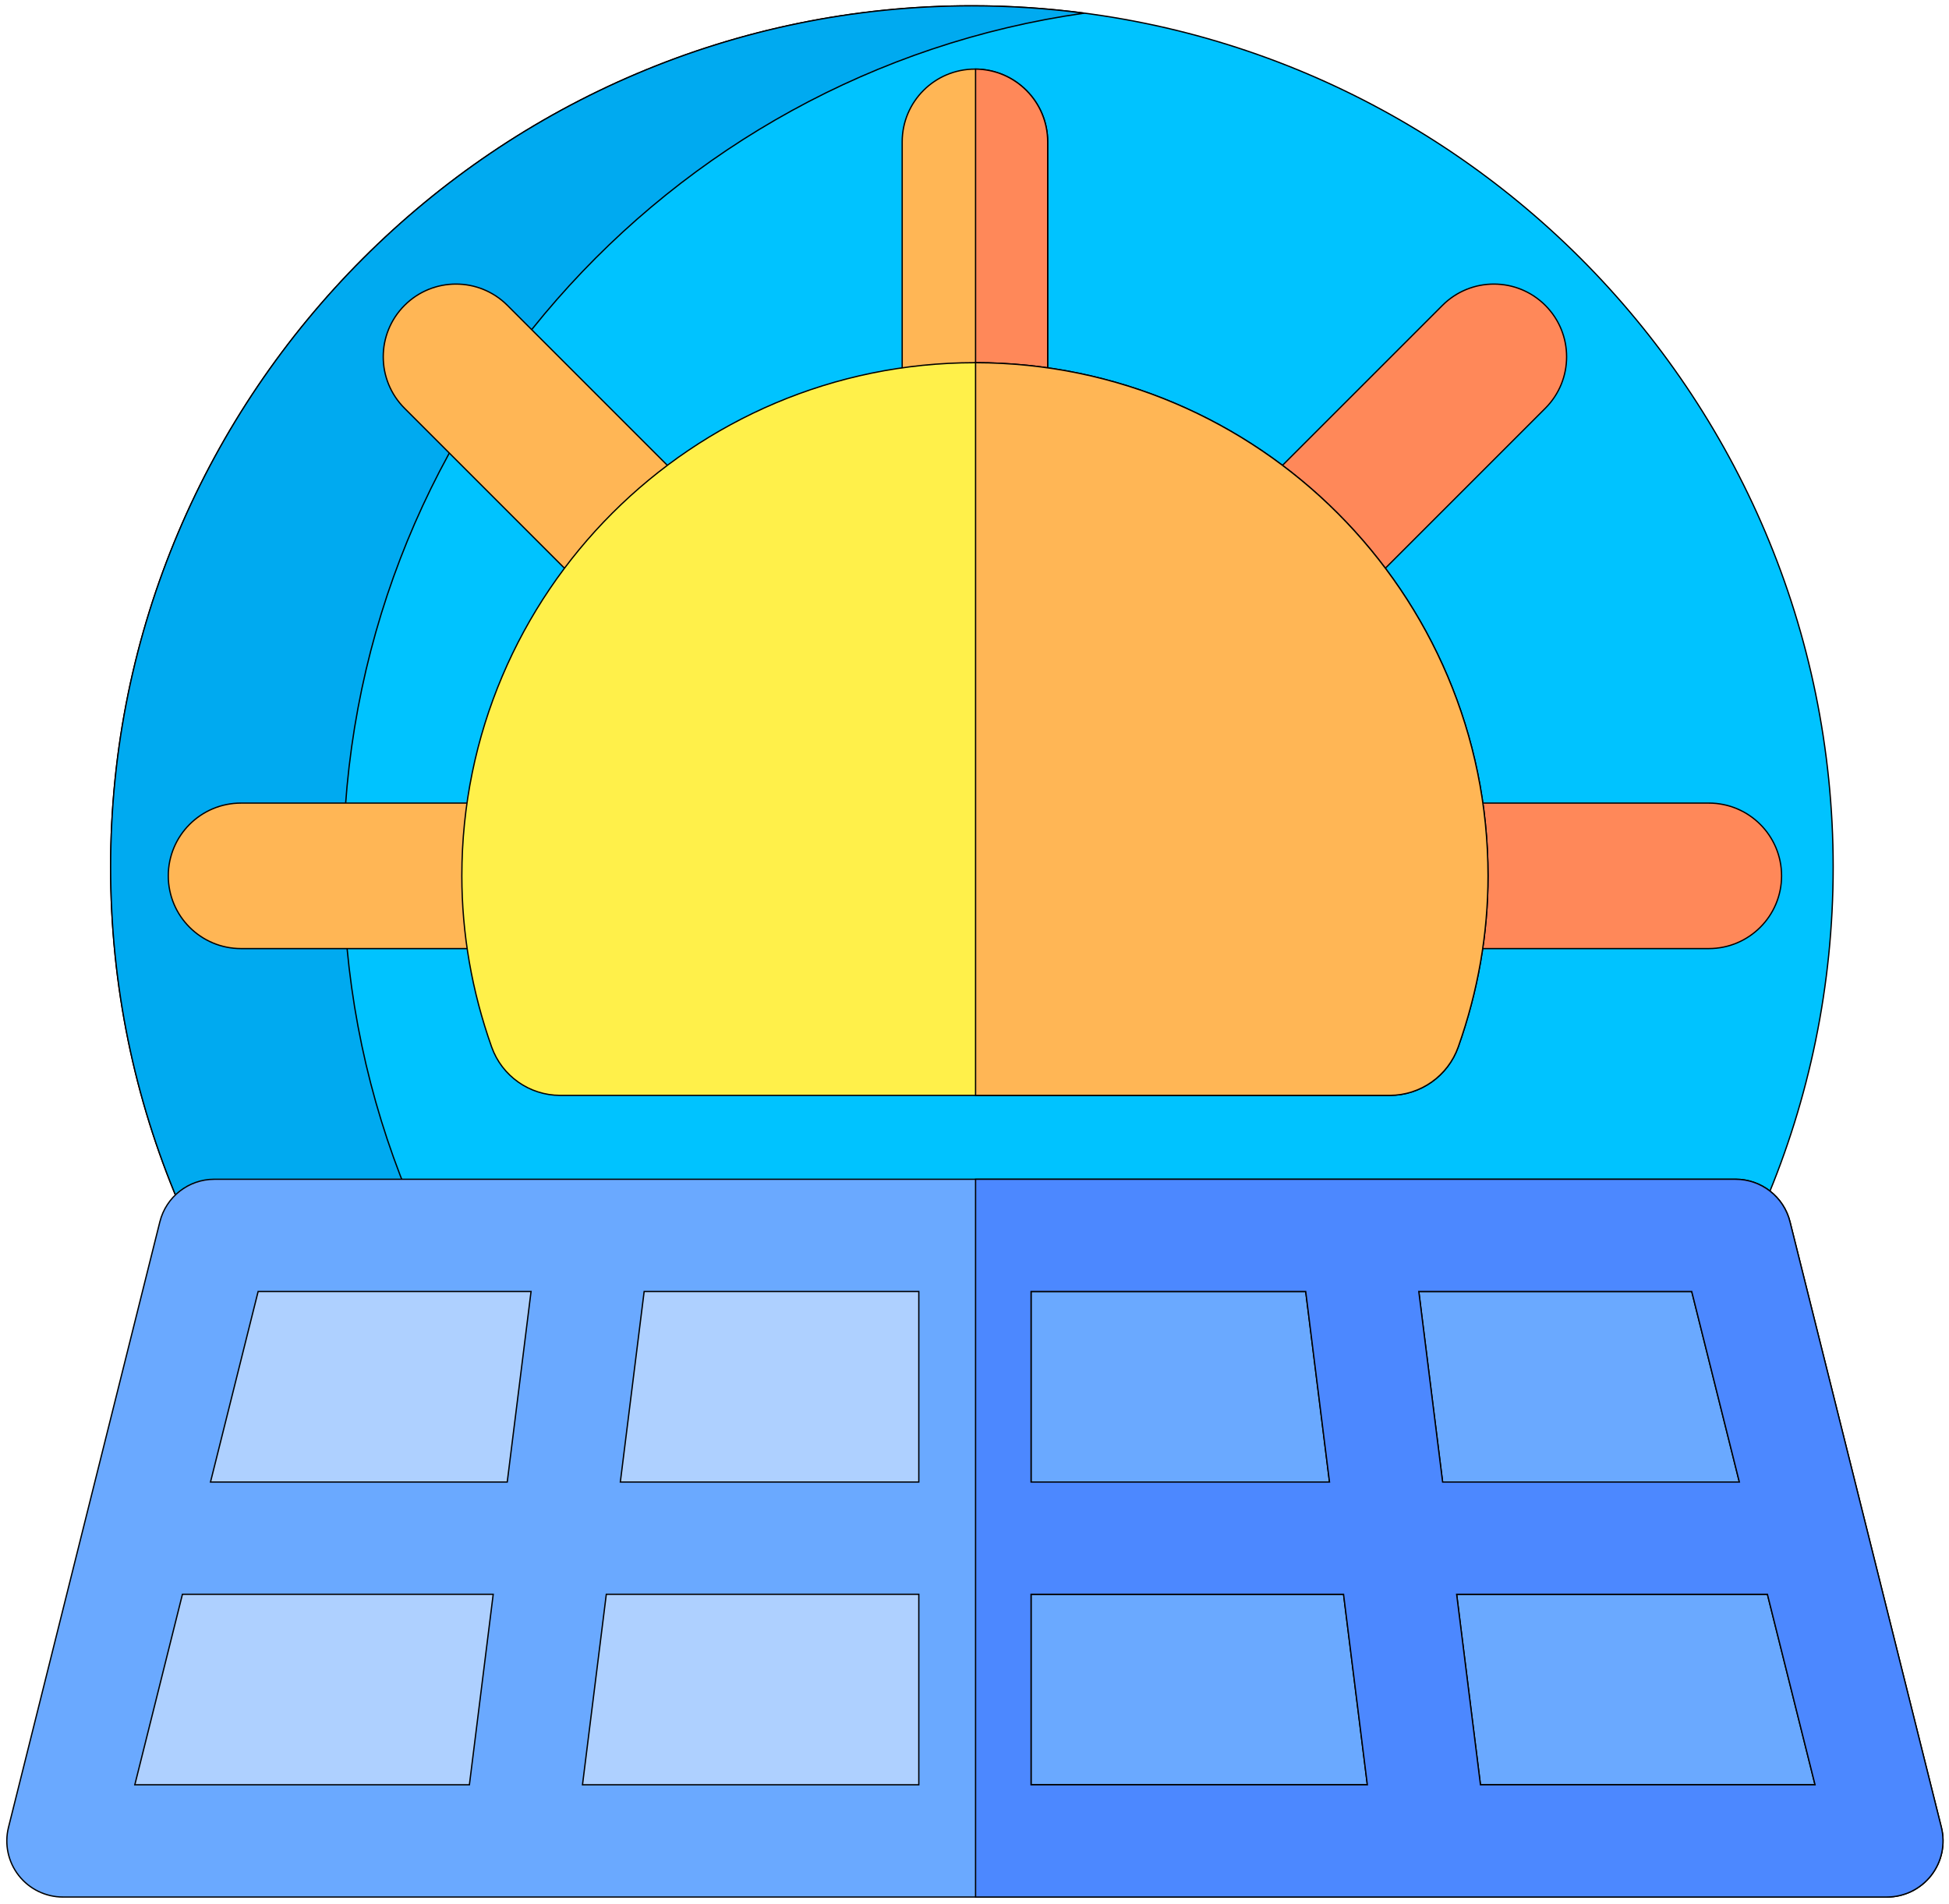 <svg width="1506" height="1471" viewBox="0 0 1506 1471" fill="none" xmlns="http://www.w3.org/2000/svg">
<g filter="url(#filter0_d_314_166)">
<path d="M751 1331.5C384.056 1331.5 85.5 1032.97 85.5 666C85.5 299.056 384.056 0.5 751 0.5C1117.94 0.5 1416.5 299.056 1416.5 666C1416.5 1032.97 1117.94 1331.5 751 1331.5Z" fill="#00C3FF" stroke="black"/>
<path d="M751 0.5C780.38 0.5 809.299 2.453 837.675 6.177C514.553 52.014 265.266 330.415 265.266 666C265.266 1001.58 514.548 1279.98 837.666 1325.82C809.292 1329.52 780.377 1331.48 751 1331.48C384.055 1331.48 85.5 1032.94 85.5 665.977C85.5 299.033 384.055 0.5 751 0.5Z" fill="#00AAF0" stroke="black"/>
<path d="M1320.42 728.89H1093.58C1062.54 728.89 1037.38 703.723 1037.38 672.681C1037.38 641.638 1062.54 616.472 1093.58 616.472H1320.42C1351.46 616.472 1376.63 641.638 1376.63 672.681C1376.63 703.727 1351.47 728.89 1320.42 728.89Z" fill="#FF8859" stroke="black"/>
<path d="M413.076 728.89H186.24C155.197 728.89 130.031 703.723 130.031 672.681C130.031 641.638 155.197 616.472 186.24 616.472H413.076C444.118 616.472 469.285 641.638 469.285 672.681C469.285 703.727 444.122 728.89 413.076 728.89Z" fill="#FFB655" stroke="black"/>
<path d="M753.33 388.636C722.288 388.636 697.121 363.469 697.121 332.427V105.591C697.121 74.549 722.288 49.382 753.33 49.382C784.373 49.382 809.54 74.549 809.54 105.591V332.427C809.54 363.473 784.376 388.636 753.33 388.636Z" fill="#FFB655" stroke="black"/>
<path d="M809.54 332.427C809.54 363.302 784.643 388.365 753.831 388.634V49.384C784.643 49.653 809.54 74.715 809.54 105.591V332.427Z" fill="#FF8859" stroke="black"/>
<path d="M954.179 471.831C932.227 449.879 932.227 414.291 954.179 392.34L1114.58 231.94C1136.53 209.989 1172.12 209.989 1194.07 231.94C1216.02 253.892 1216.02 289.479 1194.07 311.431L1033.67 471.831C1011.72 493.782 976.131 493.782 954.179 471.831Z" fill="#FF8859" stroke="black"/>
<path d="M472.988 471.831L312.589 311.431C290.637 289.479 290.637 253.892 312.589 231.94C334.54 209.989 370.128 209.989 392.08 231.94L552.479 392.34C574.431 414.291 574.431 449.879 552.479 471.831C530.528 493.782 494.94 493.782 472.988 471.831Z" fill="#FFB655" stroke="black"/>
<path d="M1073.81 842.308H432.852C409.042 842.308 387.81 827.304 379.862 804.855C364.603 761.747 356.866 717.28 356.866 672.681C356.866 454.072 534.72 276.218 753.33 276.218C971.94 276.218 1149.79 454.072 1149.79 672.681C1149.79 717.28 1142.06 761.747 1126.8 804.855C1118.85 827.304 1097.62 842.308 1073.81 842.308Z" fill="#FFF04A" stroke="black"/>
<path d="M1126.8 804.855C1118.85 827.304 1097.62 842.308 1073.81 842.308H753.831V276.219C972.211 276.49 1149.79 454.239 1149.79 672.681C1149.79 717.28 1142.06 761.747 1126.8 804.855Z" fill="#FFB655" stroke="black"/>
<path d="M49.273 1417.82L165.985 950.973H1340.67L1457.39 1417.82H49.273Z" fill="#AED0FF" stroke="black"/>
<path d="M1340.67 950.973L1457.39 1417.82H753.829V950.973H1340.67Z" fill="#6AA9FF" stroke="black"/>
<path d="M1343.37 1141.04H1344.01L1343.85 1140.42L1307.3 994.212L1307.21 993.834H1306.82H1096.88H1096.31L1096.38 994.396L1114.66 1140.6L1114.71 1141.04H1115.15H1343.37ZM123.529 939.956L123.092 939.847L123.529 939.956C128.353 920.655 145.698 907.112 165.595 907.112H1341.06C1360.96 907.112 1378.31 920.655 1383.13 939.956L1500.09 1407.8C1503.33 1420.76 1500.42 1434.48 1492.2 1445.01C1483.98 1455.53 1471.38 1461.68 1458.03 1461.68H48.632C35.28 1461.68 22.674 1455.53 14.455 1445.01L14.159 1445.24L14.455 1445.01C6.237 1434.48 3.326 1420.76 6.567 1407.81L6.082 1407.68L6.567 1407.8L123.529 939.956ZM709.968 994.334V993.834H709.468H498.179H497.738L497.683 994.272L479.408 1140.47L479.338 1141.04H479.904H709.468H709.968V1140.54V994.334ZM709.968 1228.26V1227.76H709.468H468.939H468.497L468.443 1228.2L450.167 1374.4L450.097 1374.96H450.663H709.468H709.968V1374.46V1228.26ZM797.19 1227.76H796.69V1228.26V1374.46V1374.96H797.19H1055.99H1056.56L1056.49 1374.4L1038.22 1228.2L1038.16 1227.76H1037.72H797.19ZM796.69 1140.54V1141.04H797.19H1026.75H1027.32L1027.25 1140.47L1008.98 994.272L1008.92 993.834H1008.48H797.19H796.69V994.334V1140.54ZM199.841 993.834H199.451L199.356 994.212L162.805 1140.42L162.65 1141.04H163.29H391.504H391.945L392 1140.6L410.275 994.396L410.346 993.834H409.779H199.841ZM141.36 1227.76H140.97L140.875 1228.14L104.324 1374.34L104.169 1374.96H104.809H362.263H362.705L362.76 1374.52L381.035 1228.32L381.105 1227.76H380.539H141.36ZM1143.9 1374.52L1143.95 1374.96H1144.4H1401.85H1402.49L1402.33 1374.34L1365.78 1228.14L1365.69 1227.76H1365.3H1126.12H1125.55L1125.62 1228.32L1143.9 1374.52Z" fill="#6AA9FF" stroke="black"/>
<path d="M797.19 993.834H796.69V994.334V1140.54V1141.04H797.19H1026.76H1027.32L1027.25 1140.47L1008.98 994.272L1008.92 993.834H1008.48H797.19ZM796.69 1374.46V1374.96H797.19H1056H1056.56L1056.49 1374.4L1038.22 1228.2L1038.16 1227.76H1037.72H797.19H796.69V1228.26V1374.46ZM1096.88 993.834H1096.31L1096.38 994.396L1114.66 1140.6L1114.71 1141.04H1115.16H1343.37H1344.01L1343.85 1140.42L1307.3 994.212L1307.21 993.834H1306.82H1096.88ZM1143.9 1374.52L1143.95 1374.96H1144.4H1401.85H1402.49L1402.34 1374.34L1365.78 1228.14L1365.69 1227.76H1365.3H1126.12H1125.55L1125.62 1228.32L1143.9 1374.52ZM1341.07 907.112C1360.96 907.112 1378.31 920.655 1383.13 939.956L1500.09 1407.8C1503.33 1420.76 1500.42 1434.48 1492.2 1445.01C1483.99 1455.53 1471.38 1461.68 1458.03 1461.68H753.829V907.112H1341.07Z" fill="#4C88FF" stroke="black"/>
</g>
<defs>
<filter id="filter0_d_314_166" x="0.771" y="0" width="1505.12" height="1470.18" filterUnits="userSpaceOnUse" color-interpolation-filters="sRGB">
<feFlood flood-opacity="0" result="BackgroundImageFix"/>
<feColorMatrix in="SourceAlpha" type="matrix" values="0 0 0 0 0 0 0 0 0 0 0 0 0 0 0 0 0 0 127 0" result="hardAlpha"/>
<feOffset dy="4"/>
<feGaussianBlur stdDeviation="2"/>
<feComposite in2="hardAlpha" operator="out"/>
<feColorMatrix type="matrix" values="0 0 0 0 0 0 0 0 0 0 0 0 0 0 0 0 0 0 0.25 0"/>
<feBlend mode="normal" in2="BackgroundImageFix" result="effect1_dropShadow_314_166"/>
<feBlend mode="normal" in="SourceGraphic" in2="effect1_dropShadow_314_166" result="shape"/>
</filter>
</defs>
</svg>
